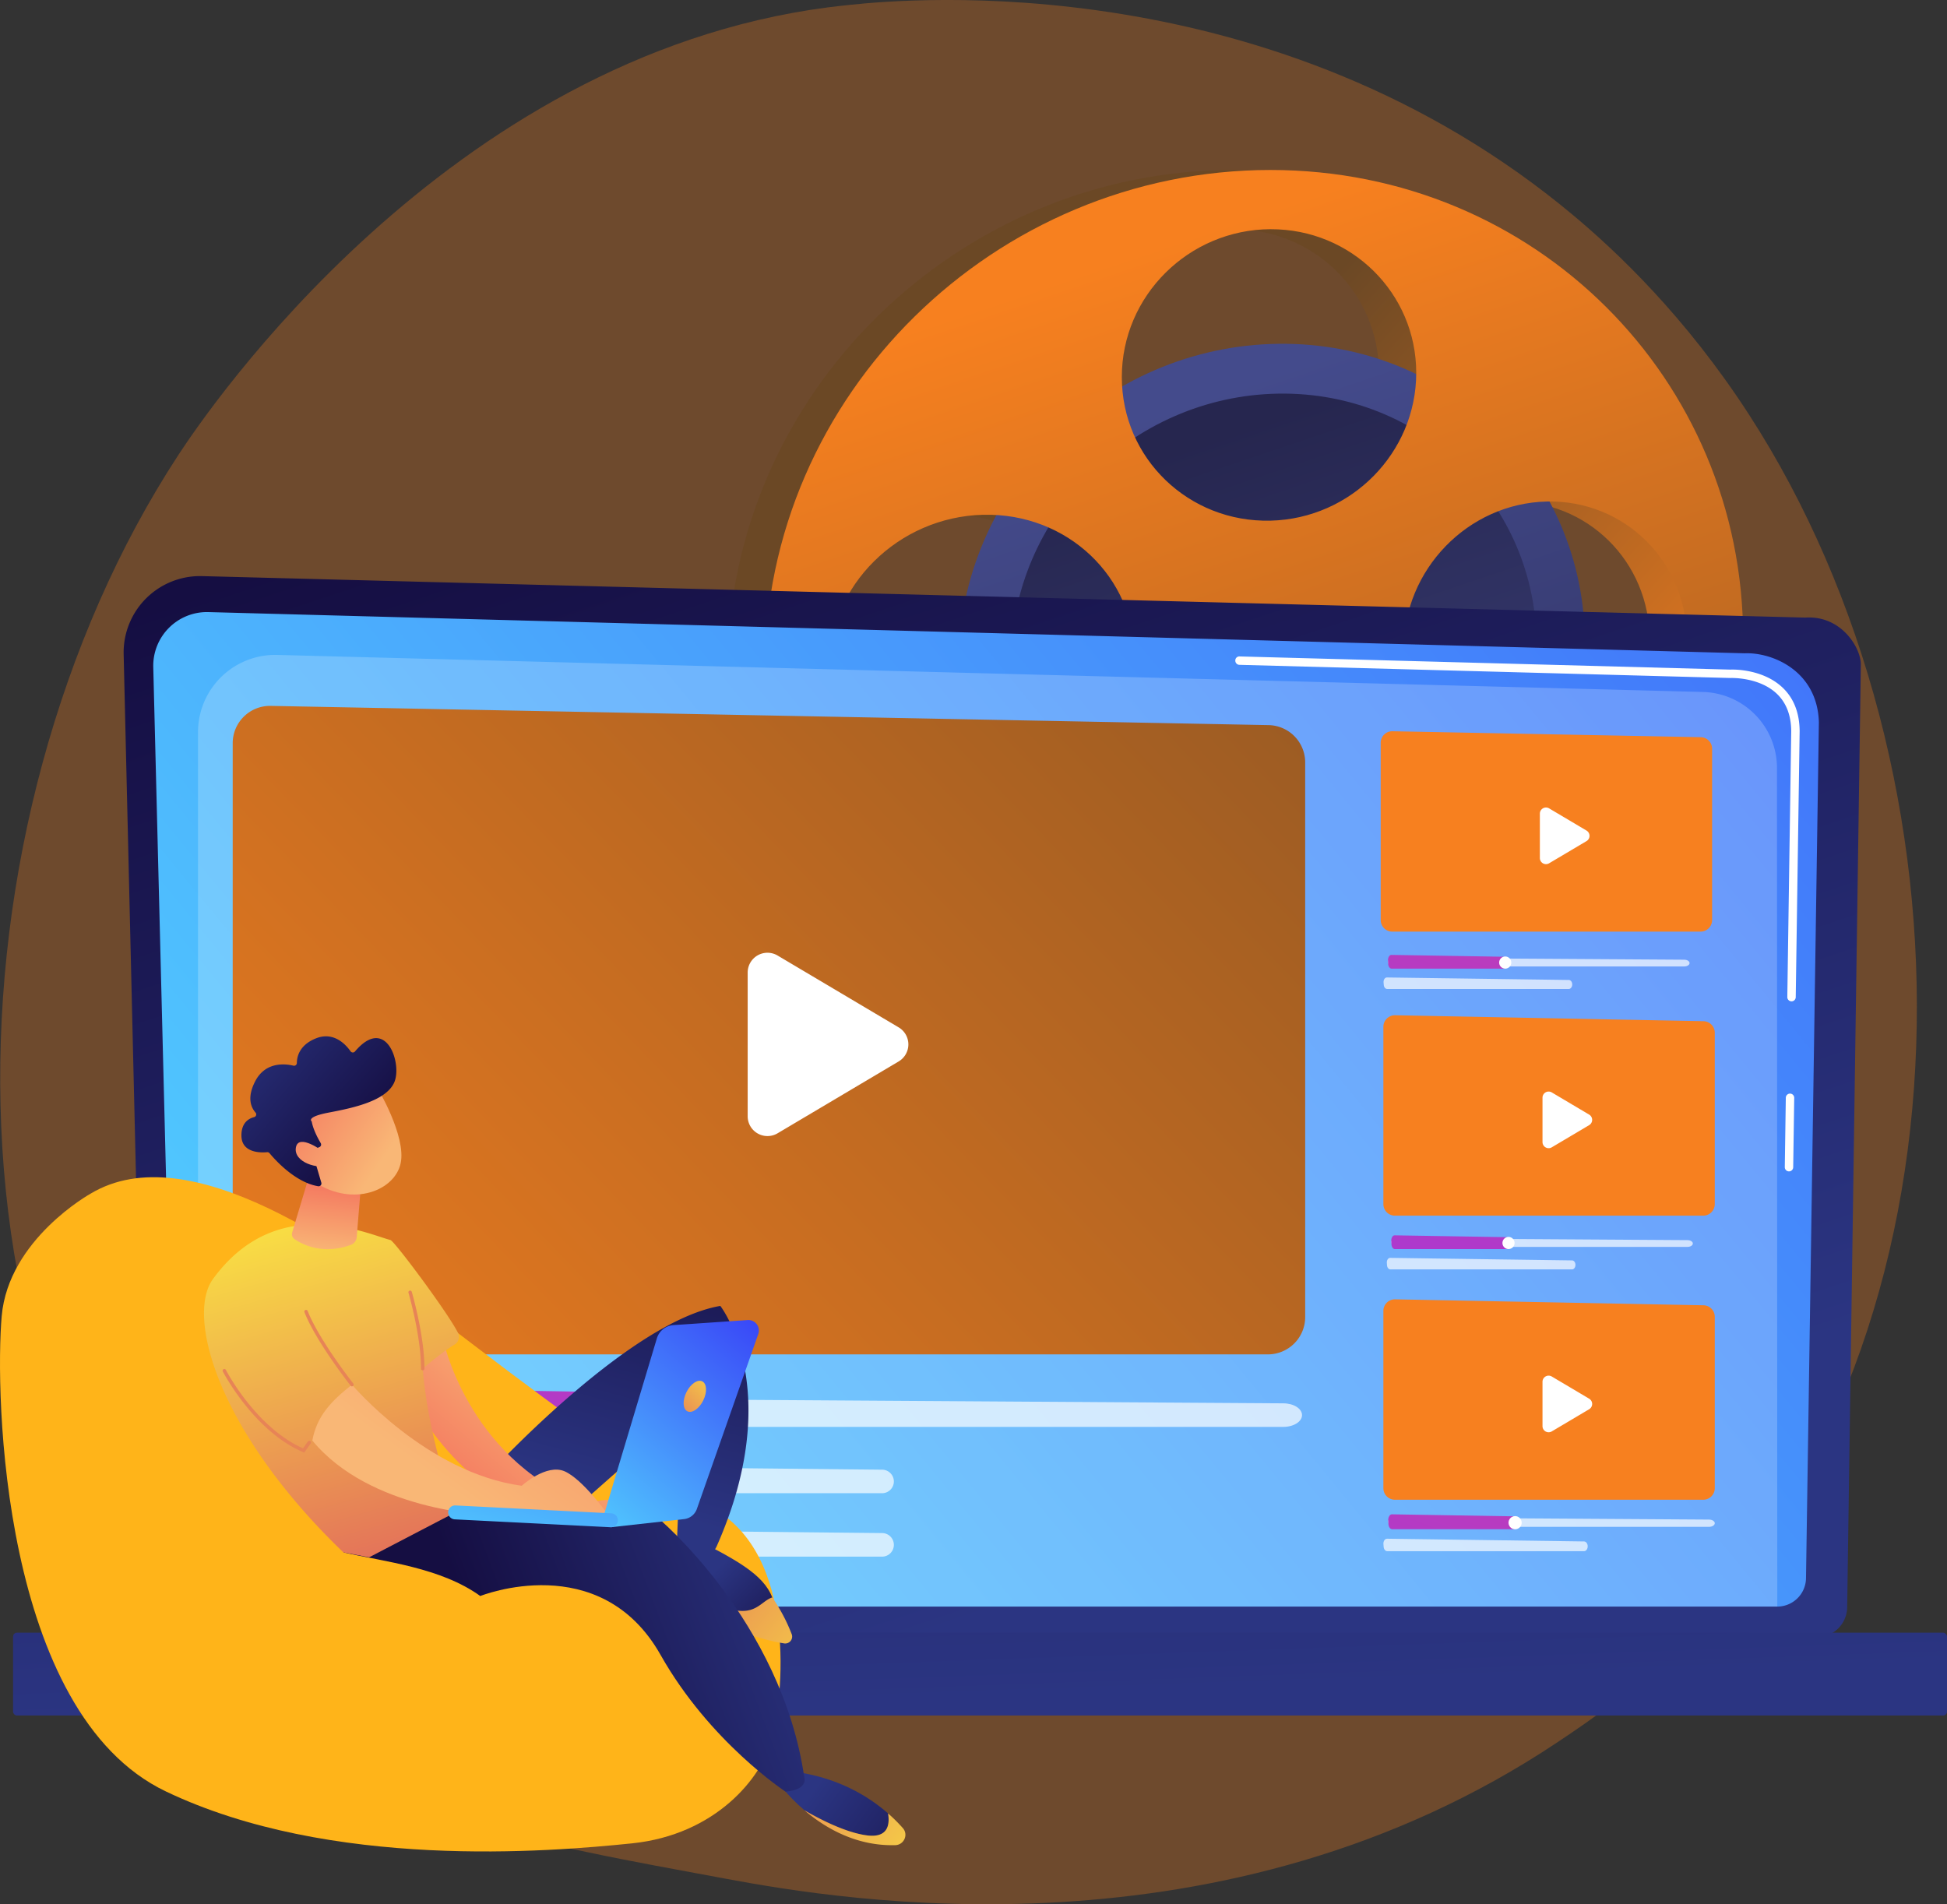 <svg xmlns="http://www.w3.org/2000/svg" xmlns:xlink="http://www.w3.org/1999/xlink" viewBox="0 0 2862.59 2800"><rect x="0" y="0" width="2862.59" height="2800" fill="#333333" stroke="none"/><defs><style>.cls-1,.cls-16{fill:#f7801f;}.cls-1{opacity:0.3;}.cls-2{fill:url(#Degradado_sin_nombre_2);}.cls-3{fill:url(#linear-gradient);}.cls-4{fill:url(#linear-gradient-2);}.cls-5{fill:url(#linear-gradient-3);}.cls-6{fill:url(#Degradado_sin_nombre_2-2);}.cls-7{fill:url(#linear-gradient-4);}.cls-8{fill:url(#linear-gradient-5);}.cls-11,.cls-12,.cls-15,.cls-9{fill:#fff;}.cls-10{fill:url(#linear-gradient-6);}.cls-11{opacity:0.21;}.cls-12{opacity:0.69;}.cls-13{fill:url(#linear-gradient-7);}.cls-14{fill:url(#Degradado_sin_nombre_2-3);}.cls-15{fill-rule:evenodd;}.cls-17{fill:url(#linear-gradient-8);}.cls-18{fill:url(#linear-gradient-9);}.cls-19{fill:url(#linear-gradient-10);}.cls-20{fill:#ffb419;}.cls-21{fill:url(#linear-gradient-11);}.cls-22{fill:url(#linear-gradient-12);}.cls-23{fill:url(#linear-gradient-13);}.cls-24{fill:url(#linear-gradient-14);}.cls-25{fill:url(#linear-gradient-15);}.cls-26{fill:url(#linear-gradient-16);}.cls-27{fill:url(#linear-gradient-17);}.cls-28{fill:url(#linear-gradient-18);}.cls-29{fill:url(#linear-gradient-19);}.cls-30{fill:url(#linear-gradient-20);}.cls-31{fill:url(#linear-gradient-21);}.cls-32{fill:url(#linear-gradient-22);}.cls-33{fill:url(#linear-gradient-23);}.cls-34{fill:url(#linear-gradient-24);}.cls-35{fill:url(#linear-gradient-25);}.cls-36{fill:url(#linear-gradient-26);}.cls-37{fill:#e78456;}</style><linearGradient id="Degradado_sin_nombre_2" x1="2352.6" y1="1468.97" x2="1606.99" y2="799.45" gradientUnits="userSpaceOnUse"><stop offset="0" stop-color="#f7801f"/><stop offset="1" stop-color="#6b4825"/></linearGradient><linearGradient id="linear-gradient" x1="1700.65" y1="648.82" x2="2063.46" y2="1725.02" gradientUnits="userSpaceOnUse"><stop offset="0" stop-color="#26264f"/><stop offset="1" stop-color="#444b8c"/></linearGradient><linearGradient id="linear-gradient-2" x1="1744.04" y1="588.97" x2="2176.41" y2="1871.51" gradientUnits="userSpaceOnUse"><stop offset="0" stop-color="#444b8c"/><stop offset="1" stop-color="#26264f"/></linearGradient><linearGradient id="linear-gradient-3" x1="1767.24" y1="648.82" x2="2130.06" y2="1725.02" xlink:href="#linear-gradient"/><linearGradient id="Degradado_sin_nombre_2-2" x1="1647.1" y1="380.27" x2="2322.21" y2="2382.84" xlink:href="#Degradado_sin_nombre_2"/><linearGradient id="linear-gradient-4" x1="-1377.27" y1="2300.87" x2="-807.67" y2="592.05" gradientTransform="matrix(-1, 0, 0, 1, 308.37, 0)" gradientUnits="userSpaceOnUse"><stop offset="0" stop-color="#2b3582"/><stop offset="1" stop-color="#150e42"/></linearGradient><linearGradient id="linear-gradient-5" x1="263.19" y1="2608.66" x2="3736.88" y2="-247.56" gradientUnits="userSpaceOnUse"><stop offset="0" stop-color="#53d8ff"/><stop offset="1" stop-color="#3840f7"/></linearGradient><linearGradient id="linear-gradient-6" x1="1442.17" y1="2496.96" x2="1390.19" y2="1041.66" gradientTransform="translate(2881.81 4923.17) rotate(-180)" xlink:href="#linear-gradient-4"/><linearGradient id="linear-gradient-7" x1="634.7" y1="2125.06" x2="1183.17" y2="1352.36" gradientUnits="userSpaceOnUse"><stop offset="0" stop-color="#a737d5"/><stop offset="1" stop-color="#ef497a"/></linearGradient><linearGradient id="Degradado_sin_nombre_2-3" x1="236.94" y1="2376.99" x2="2601.49" y2="95.23" xlink:href="#Degradado_sin_nombre_2"/><linearGradient id="linear-gradient-8" x1="2041.5" y1="2478.69" x2="2489.94" y2="1323.09" xlink:href="#linear-gradient-7"/><linearGradient id="linear-gradient-9" x1="2078.42" y1="1965.6" x2="2526.86" y2="810" xlink:href="#linear-gradient-7"/><linearGradient id="linear-gradient-10" x1="2020.97" y1="1688.86" x2="2469.41" y2="533.26" xlink:href="#linear-gradient-7"/><linearGradient id="linear-gradient-11" x1="1146.04" y1="2319.47" x2="1264.2" y2="2442.89" gradientTransform="translate(-105.31)" xlink:href="#linear-gradient-4"/><linearGradient id="linear-gradient-12" x1="963.66" y1="2197.05" x2="1086.69" y2="1733.62" gradientTransform="translate(-105.31)" xlink:href="#linear-gradient-4"/><linearGradient id="linear-gradient-13" x1="1302.79" y1="2629.25" x2="1526.31" y2="2793.3" gradientTransform="translate(-105.31)" xlink:href="#linear-gradient-4"/><linearGradient id="linear-gradient-14" x1="1409.6" y1="2542" x2="939.33" y2="2157.86" gradientTransform="translate(-105.31)" gradientUnits="userSpaceOnUse"><stop offset="0" stop-color="#fdf53f"/><stop offset="0.66" stop-color="#e57a58"/><stop offset="1" stop-color="#d93c65"/></linearGradient><linearGradient id="linear-gradient-15" x1="1537.16" y1="2817.44" x2="1066.89" y2="2433.3" xlink:href="#linear-gradient-14"/><linearGradient id="linear-gradient-16" x1="1306" y1="2318.1" x2="838.47" y2="2494.45" gradientTransform="translate(-105.31)" xlink:href="#linear-gradient-4"/><linearGradient id="linear-gradient-17" x1="941.68" y1="2022.97" x2="789.94" y2="2203.42" gradientTransform="translate(-105.31)" gradientUnits="userSpaceOnUse"><stop offset="0" stop-color="#f9b776"/><stop offset="1" stop-color="#f47960"/></linearGradient><linearGradient id="linear-gradient-18" x1="514.94" y1="1688.59" x2="758.06" y2="2541.55" xlink:href="#linear-gradient-14"/><linearGradient id="linear-gradient-19" x1="764.74" y1="2187.16" x2="1068.05" y2="1772.21" xlink:href="#linear-gradient-17"/><linearGradient id="linear-gradient-20" x1="579.2" y1="1843.29" x2="590.37" y2="1742.74" xlink:href="#linear-gradient-17"/><linearGradient id="linear-gradient-21" x1="823.01" y1="-816.91" x2="773.77" y2="-979.32" gradientTransform="translate(439.82 2858.45) rotate(-39.11)" xlink:href="#linear-gradient-17"/><linearGradient id="linear-gradient-22" x1="778.58" y1="-1115.12" x2="824.36" y2="-854" gradientTransform="translate(439.82 2858.45) rotate(-39.11)" xlink:href="#linear-gradient-4"/><linearGradient id="linear-gradient-23" x1="772.01" y1="-801.44" x2="722.77" y2="-963.85" gradientTransform="translate(439.82 2858.45) rotate(-39.11)" xlink:href="#linear-gradient-17"/><linearGradient id="linear-gradient-24" x1="841.6" y1="2277.38" x2="1131.36" y2="1928.98" xlink:href="#linear-gradient-5"/><linearGradient id="linear-gradient-25" x1="1183.79" y1="1995.4" x2="1043.32" y2="2137.91" gradientTransform="translate(-105.31)" gradientUnits="userSpaceOnUse"><stop offset="0" stop-color="#fdf53f"/><stop offset="1" stop-color="#d93c65"/></linearGradient><linearGradient id="linear-gradient-26" x1="753.48" y1="2342.63" x2="881.12" y2="1866.6" xlink:href="#linear-gradient-5"/></defs><title>stream</title><g id="Capa_2" data-name="Capa 2"><g id="Illustration"><path class="cls-1" d="M2479.24,2408.08c-73.35,75.6-139,120.05-189.23,153.6-490.07,327.23-1050.28,232.91-1223.48,200.68-279.44-52-515.33-88.7-718-271.81C-112,2074.49-89.59,1206.55,262.31,668.89c41.72-63.75,393.08-584.58,954.5-658,13.74-1.79,24-2.81,33-3.76,86.85-9.2,625.05-57.73,1063.89,309.93,62.82,52.63,163.91,147.56,257.66,292.34C2914.09,1138.83,2915.17,1958.74,2479.24,2408.08Z"/><path class="cls-2" d="M1813.19,249.93c-404.34,0-743.62,329.64-743.62,736.27s339.28,713.5,743.62,686.34C2202.66,1646.39,2508,1317.86,2508,937.9S2202.66,249.93,1813.19,249.93Zm0,87.1c118.85-.49,214.23,94.08,214.23,211.22S1932,762.68,1813.19,765.57C1693,768.5,1594.55,674,1594.55,554.41S1693,337.52,1813.19,337Zm51,622.49c0,27.9-22.81,51.33-51,52.35S1761.93,991,1761.93,963s23-51.47,51.26-52.36S1864.21,931.63,1864.21,959.52ZM1390.91,1194c-125.05,5.47-227.49-88.94-227.49-210.91s102.44-223.24,227.49-226.18c123.63-2.9,222.81,91.61,222.81,211.06S1514.54,1188.56,1390.91,1194Zm422.28,391.48c-120.2,7.58-218.64-83.13-218.64-202.7S1693,1162,1813.19,1156.9c118.85-5.09,214.23,85.79,214.23,202.93S1932,1578,1813.19,1585.44Zm406.09-427.67c-115.62,5-210.3-85.86-210.3-203.11s94.68-214.51,210.3-217.23c114.35-2.68,206.13,88.33,206.13,203.25S2333.63,1152.77,2219.28,1157.77Z"/><path class="cls-3" d="M2192.53,948.5c0,207.43-168.14,384.27-379.34,395.18-215.49,11.13-393.43-154.09-393.43-369.23s177.94-392.31,393.43-395.66C2024.39,575.52,2192.53,741.06,2192.53,948.5Z"/><path class="cls-4" d="M2330.28,946.11c0,246.34-199.3,457-450.49,470.85-257.29,14.18-470.5-182.64-470.5-439.93s213.21-468.42,470.5-471.52C2131,502.48,2330.28,699.77,2330.28,946.11Z"/><path class="cls-5" d="M2259.13,948.5c0,207.43-168.14,384.27-379.34,395.18-215.5,11.13-393.43-154.09-393.43-369.23s177.93-392.31,393.43-395.66C2091,575.52,2259.13,741.06,2259.13,948.5Z"/><path class="cls-6" d="M1868,249.93c-404.33,0-743.62,329.64-743.62,736.27s339.29,713.5,743.62,686.34c389.47-26.15,694.84-354.68,694.84-734.64S2257.42,249.93,1868,249.93Zm0,87.1c118.85-.49,214.23,94.08,214.23,211.22S1986.8,762.68,1868,765.57c-120.2,2.93-218.64-91.6-218.64-211.16S1747.75,337.52,1868,337Zm51,622.49c0,27.9-22.81,51.33-51,52.35S1816.69,991,1816.69,963s23-51.47,51.26-52.36S1919,931.63,1919,959.52ZM1445.68,1194c-125.06,5.47-227.5-88.94-227.5-210.91s102.44-223.24,227.5-226.18c123.62-2.9,222.8,91.61,222.8,211.06S1569.3,1188.56,1445.68,1194ZM1868,1585.44c-120.2,7.58-218.64-83.13-218.64-202.7S1747.75,1162,1868,1156.9c118.85-5.09,214.23,85.79,214.23,202.93S1986.8,1578,1868,1585.44ZM2274,1157.77c-115.62,5-210.3-85.86-210.3-203.11s94.68-214.51,210.3-217.23c114.35-2.68,206.13,88.33,206.13,203.25S2388.39,1152.77,2274,1157.77Z"/><path class="cls-7" d="M214.87,2362.86a44.71,44.71,0,0,0,44.6,44.56H2671.23a44.71,44.71,0,0,0,44.6-44.56l20.07-1386c0-24.51-28.87-72.35-81.78-68.75l-2357-61a112.38,112.38,0,0,0-115.32,115Z"/><path class="cls-8" d="M258.9,2320.12a42.32,42.32,0,0,0,42.2,42.19h2312a42.32,42.32,0,0,0,42.2-42.19l18.93-1258.2C2672,986.2,2605.59,959,2565.35,960.6L306.34,900a79,79,0,0,0-81,80.83Z"/><path class="cls-9" d="M2630.28,1722.38h-.09a6.17,6.17,0,0,1-6.09-6.27l1.5-102a6.18,6.18,0,0,1,6.17-6.09h.1a6.18,6.18,0,0,1,6.09,6.27l-1.5,102A6.18,6.18,0,0,1,2630.28,1722.38Z"/><path class="cls-9" d="M2634,1472.34h-.1a6.19,6.19,0,0,1-6.09-6.28l5.74-390.81c-.11-23.21-7.15-41.74-21-55-25.74-24.66-66.61-23.4-68.33-23.32l-722-19.37a6.17,6.17,0,0,1-6-6.34,5.92,5.92,0,0,1,6.35-6l721.6,19.36c4.49-.27,48-1,77,26.75,16.3,15.62,24.63,37.14,24.76,64l-5.74,390.93A6.18,6.18,0,0,1,2634,1472.34Z"/><rect class="cls-10" x="19.22" y="2400.7" width="2843.37" height="121.78" rx="5.65" transform="translate(2881.81 4923.17) rotate(180)"/><path class="cls-11" d="M2613.07,2362.31H291.15V1076.49A113.53,113.53,0,0,1,407.62,963l2096.1,54.46a111.8,111.8,0,0,1,108.89,111.71Z"/><path class="cls-12" d="M365.23,2072.83l1.54,9.67c1.42,8.85,13.3,15.59,27.48,15.59H1886.71c15.25,0,27.61-7.75,27.61-17.32h0c0-9.5-12.19-17.23-27.33-17.33l-1494-9.66C376.54,2053.67,363.59,2062.56,365.23,2072.83Z"/><path class="cls-12" d="M342.18,2170.33l1,9.67a17.33,17.33,0,0,0,17.24,15.6h936.45a17.33,17.33,0,0,0,17.33-17.33h0A17.32,17.32,0,0,0,1297,2161l-937.42-9.67A17.33,17.33,0,0,0,342.18,2170.33Z"/><path class="cls-12" d="M342.18,2263.59l1,9.67a17.33,17.33,0,0,0,17.24,15.6h936.45a17.33,17.33,0,0,0,17.33-17.33h0A17.33,17.33,0,0,0,1297,2254.2l-937.42-9.66A17.33,17.33,0,0,0,342.18,2263.59Z"/><path class="cls-13" d="M964.48,2091.63c-1.1-14.38-2.44-29-3.73-43.58l-578.15-9.52c-10.33-.17-18.45,14-17.42,30.45l1,15.45c.88,14.15,8.34,24.93,17.24,24.93h582.7C965.48,2103.15,964.9,2097.18,964.48,2091.63Z"/><circle class="cls-9" cx="969.11" cy="2078.03" r="31.33"/><path class="cls-14" d="M1864.11,1991.46H397a54.86,54.86,0,0,1-54.86-54.86V1092.78A54.85,54.85,0,0,1,398,1037.93l1467.15,28.27a54.87,54.87,0,0,1,53.81,54.85V1936.6A54.86,54.86,0,0,1,1864.11,1991.46Z"/><path class="cls-15" d="M1099.27,1641.26V1430a29.12,29.12,0,0,1,44-25l178,105.63a29.12,29.12,0,0,1,0,50.09l-178,105.64A29.12,29.12,0,0,1,1099.27,1641.26Z"/><path class="cls-16" d="M2500.28,1369.84H2047a17,17,0,0,1-17-16.95V1092.16a16.94,16.94,0,0,1,17.28-16.94l453.33,8.73a17,17,0,0,1,16.62,17v252A17,17,0,0,1,2500.28,1369.84Z"/><path class="cls-15" d="M2264,1261.64v-65.28a9,9,0,0,1,13.59-7.74l55,32.64a9,9,0,0,1,0,15.48l-55,32.63A9,9,0,0,1,2264,1261.64Z"/><path class="cls-16" d="M2504.2,1787.49H2050.87a17,17,0,0,1-16.95-17V1509.82a17,17,0,0,1,17.28-17l453.33,8.74a16.94,16.94,0,0,1,16.62,16.94v252A17,17,0,0,1,2504.2,1787.49Z"/><path class="cls-15" d="M2267.88,1679.29V1614a9,9,0,0,1,13.59-7.74l55,32.64a9,9,0,0,1,0,15.48l-55,32.64A9,9,0,0,1,2267.88,1679.29Z"/><path class="cls-12" d="M2041.07,2237.24l.48,3c.44,2.74,4.12,4.82,8.52,4.82h462.52c4.73,0,8.56-2.39,8.56-5.35h0c0-2.94-3.78-5.32-8.47-5.35l-463-3C2044.58,2231.32,2040.56,2234.06,2041.07,2237.24Z"/><path class="cls-12" d="M2034,2270.4l.3,4c.27,3.66,2.58,6.44,5.33,6.44h289.34c3,0,5.36-3.2,5.36-7.16h0c0-3.92-2.37-7.12-5.3-7.16l-289.65-4C2036.14,2262.48,2033.63,2266.16,2034,2270.4Z"/><path class="cls-17" d="M2226.23,2243.05c-.34-4.45-.76-9-1.15-13.47l-178.64-2.94c-3.19-.06-5.7,4.33-5.38,9.41l.3,4.77c.27,4.37,2.57,7.7,5.32,7.7h180C2226.54,2246.6,2226.36,2244.76,2226.23,2243.05Z"/><circle class="cls-9" cx="2227.66" cy="2238.84" r="9.68" transform="translate(-454.79 571.7) rotate(-13.28)"/><path class="cls-16" d="M2504.2,2205.19H2050.87a17,17,0,0,1-16.95-17V1927.52a17,17,0,0,1,17.28-17l453.33,8.74a16.94,16.94,0,0,1,16.62,16.94v252A17,17,0,0,1,2504.2,2205.19Z"/><path class="cls-15" d="M2267.88,2097v-65.28a9,9,0,0,1,13.59-7.74l55,32.64a9,9,0,0,1,0,15.48l-55,32.64A9,9,0,0,1,2267.88,2097Z"/><path class="cls-12" d="M2045.59,1826.2l.45,2.76c.4,2.52,3.8,4.45,7.86,4.45H2481c4.36,0,7.9-2.22,7.9-5h0c0-2.71-3.49-4.91-7.82-4.94l-427.56-2.76C2048.83,1820.73,2045.12,1823.27,2045.59,1826.2Z"/><path class="cls-12" d="M2039,1856.82l.27,3.69c.26,3.38,2.38,6,4.92,6h267.2c2.73,0,4.94-3,4.94-6.62h0c0-3.62-2.18-6.57-4.89-6.61L2044,1849.55C2041,1849.51,2038.72,1852.9,2039,1856.82Z"/><path class="cls-18" d="M2216.58,1831.56c-.32-4.1-.7-8.26-1.07-12.43l-165-2.72c-3-.05-5.26,4-5,8.69l.28,4.41c.25,4,2.38,7.11,4.91,7.11H2217C2216.86,1834.85,2216.7,1833.15,2216.58,1831.56Z"/><circle class="cls-9" cx="2217.9" cy="1827.68" r="8.94" transform="translate(-642.76 2103.61) rotate(-45)"/><path class="cls-12" d="M2040.77,1413.86l.44,2.76c.4,2.52,3.8,4.45,7.86,4.45h427.12c4.37,0,7.91-2.22,7.91-5h0c0-2.71-3.49-4.91-7.83-4.94l-427.56-2.76C2044,1408.39,2040.3,1410.93,2040.77,1413.86Z"/><path class="cls-12" d="M2034.19,1444.48l.28,3.69c.25,3.38,2.38,6,4.92,6h267.19c2.73,0,5-3,5-6.62h0c0-3.62-2.19-6.57-4.9-6.61l-267.47-3.69C2036.22,1437.17,2033.9,1440.56,2034.19,1444.48Z"/><path class="cls-19" d="M2211.75,1419.22c-.31-4.1-.7-8.26-1.06-12.43l-165-2.72c-2.94,0-5.26,4-5,8.69l.28,4.41c.25,4,2.38,7.11,4.92,7.11h166.26C2212,1422.51,2211.87,1420.81,2211.75,1419.22Z"/><circle class="cls-9" cx="2213.07" cy="1415.34" r="8.94"/><path class="cls-20" d="M133.25,1755.09S12.48,1822,2.49,1935.22s-.84,583.19,241.34,698.86,562.73,89,685.43,76.36,190.74-96,205.93-153.45,39.75-271.3-89.33-340.29S781.21,2042,645.74,1939.09,278.1,1668.16,133.25,1755.09Z"/><path class="cls-21" d="M1007.79,2255.73s-32.59,1.73-36.59,68.79c0,0,75.59,67.75,177.68,83.88,7.67,1.21-10.71-52.32-13.48-59.57C1122.26,2314.32,1080.85,2292.1,1007.79,2255.73Z"/><path class="cls-22" d="M640.7,2176.88h68.79s211.11-233.15,349.58-256.68c0,0,96.39,123-5.13,352.92-8.17,18.5-31,26.71-48.05,15.83a27.55,27.55,0,0,1-11-13.08l8.17-196.29S823,2237.08,791.69,2267.48,601.28,2279.35,640.7,2176.88Z"/><path class="cls-23" d="M1305.7,2666.41c-28.82-25.25-74.75-53.6-141-61.72l-22.42,13.71s14.3,21.09,40.42,43.37c24,13.94,61.07,32.83,91.8,36.92C1304.33,2702.67,1308.74,2684.62,1305.7,2666.41Z"/><path class="cls-24" d="M1135.4,2348.83c-17.75,5.74-25.56,30.9-70.62,14.27a399.09,399.09,0,0,1-92.68-48.83c-.37,3.25-.68,6.64-.9,10.25,0,0,79.7,75.8,181.79,91.93a10.16,10.16,0,0,0,11-13.69A256.54,256.54,0,0,0,1135.4,2348.83Z"/><path class="cls-25" d="M1327.42,2688a239.61,239.61,0,0,0-21.72-21.57c3,18.21-1.37,36.26-31.25,32.28-30.73-4.09-67.8-23-91.8-36.92,30.08,25.66,75.86,52.9,133.64,51.3C1329.13,2712.71,1335.9,2697.62,1327.42,2688Z"/><path class="cls-26" d="M643.22,2226.65l322.11,3.49s183.95,152.19,217.32,384.26c0,0,5.53,17.07-27.72,20,0,0-111.21-72.64-183.73-201.06-88.91-157.46-265.07-86.58-265.07-86.58-57.88-41.73-139.66-50.23-201.28-64.13Z"/><path class="cls-27" d="M650.83,1967.18S685.5,2141,855.4,2209.71l60.44-7.13,14.26,22.74-141.76,4.52s-121.18-48-185.38-178.78C600.83,2046.74,565.48,1973.74,650.83,1967.18Z"/><path class="cls-28" d="M669.41,2223.81S630,2116.63,621.5,2012.47c0,0,28.85-24.79,46.88-35.48a13,13,0,0,0,5.09-16.91c-13.25-27.46-93.42-135.29-99.43-136.79-32.64-8.15-166.51-71.8-260.79,57.16-40.46,55.35,8,225.73,191.6,402.17l37.87,7.24Z"/><path class="cls-29" d="M517.47,2036S627,2165.68,767.09,2184.64c0,0,36.2-33,63.11-21.22S894,2227.21,894,2227.21H714.18s-170-6-255-109.11C466,2082,486.47,2060.47,517.47,2036Z"/><path class="cls-30" d="M453.55,1732.3l-24,80A8.78,8.78,0,0,0,433,1822c11.54,7.91,41.7,23.63,83.08,8.35a13,13,0,0,0,8.38-11.19l5.69-69.65Z"/><path class="cls-31" d="M554.55,1598.94s43.13,71.75,34.5,111.61-68.87,64.09-124.53,28.82l-35-109.23Z"/><path class="cls-32" d="M469.48,1686.75a4.09,4.09,0,0,0,2.07-5.91c-3.93-6.67-11.26-20.22-13.25-31.89,0,0-9.22-6.52,24.82-13s84.83-16.69,96.71-44.87c11.58-27.46-12.21-99-57.93-45a4.1,4.1,0,0,1-6.49-.26c-6.65-9.53-24.36-29.49-50.7-19.1-24.65,9.72-28.19,27.29-28.27,36.23a4.08,4.08,0,0,1-5,4c-12.11-2.9-41.32-6.25-56.38,23.18-12.41,24.23-5.74,38.59.61,45.75a4.1,4.1,0,0,1-2.06,6.71c-8.14,2.08-18.82,8.41-18.65,27.26.23,26.06,29.4,25.11,37.73,24.31a4.09,4.09,0,0,1,3.58,1.45c6.73,8.18,37.16,43,71.57,48.61a4.14,4.14,0,0,0,4.59-5.26l-13-44.21a4.12,4.12,0,0,1,2.47-5Z"/><path class="cls-33" d="M475.22,1693.21s-36.42-27.55-40.18-5.94,32.42,33,50.93,25.78Z"/><path class="cls-34" d="M885,2237.28,965.73,1968a27.54,27.54,0,0,1,24.49-19.57l109-7.46a15.46,15.46,0,0,1,15.64,20.55l-90.27,257.17a22.65,22.65,0,0,1-19.08,15l-107.36,11.92Z"/><path class="cls-35" d="M1033.9,2059.26c-6,12.17-16.44,19.29-23.25,15.92s-7.45-16-1.42-28.15,16.44-19.3,23.25-15.92S1039.93,2047.09,1033.9,2059.26Z"/><path class="cls-36" d="M898.18,2245.63h-.53l-228.76-11.57a10.25,10.25,0,1,1,1-20.47l228.76,11.56a10.25,10.25,0,0,1-.51,20.49Z"/><path class="cls-37" d="M621.5,2015h0a2.53,2.53,0,0,1-2.52-2.54c.16-47.7-18.25-111-18.44-111.66a2.53,2.53,0,0,1,4.85-1.43c.19.65,18.81,64.69,18.65,113.11A2.52,2.52,0,0,1,621.5,2015Z"/><path class="cls-37" d="M517.47,2038.49a2.53,2.53,0,0,1-2-1c-.5-.64-50.6-64.32-67.84-108a2.53,2.53,0,0,1,4.71-1.86c17,43,66.6,106.1,67.1,106.73a2.53,2.53,0,0,1-2,4.1Z"/><path class="cls-37" d="M447.31,2135.91l-1.88-.81C372.81,2104,328,2017.36,327.54,2016.49a2.53,2.53,0,0,1,4.5-2.3c.44.85,43.69,84.4,113.51,115.44l7.12-10.06a2.53,2.53,0,0,1,4.13,2.92Z"/></g></g></svg>